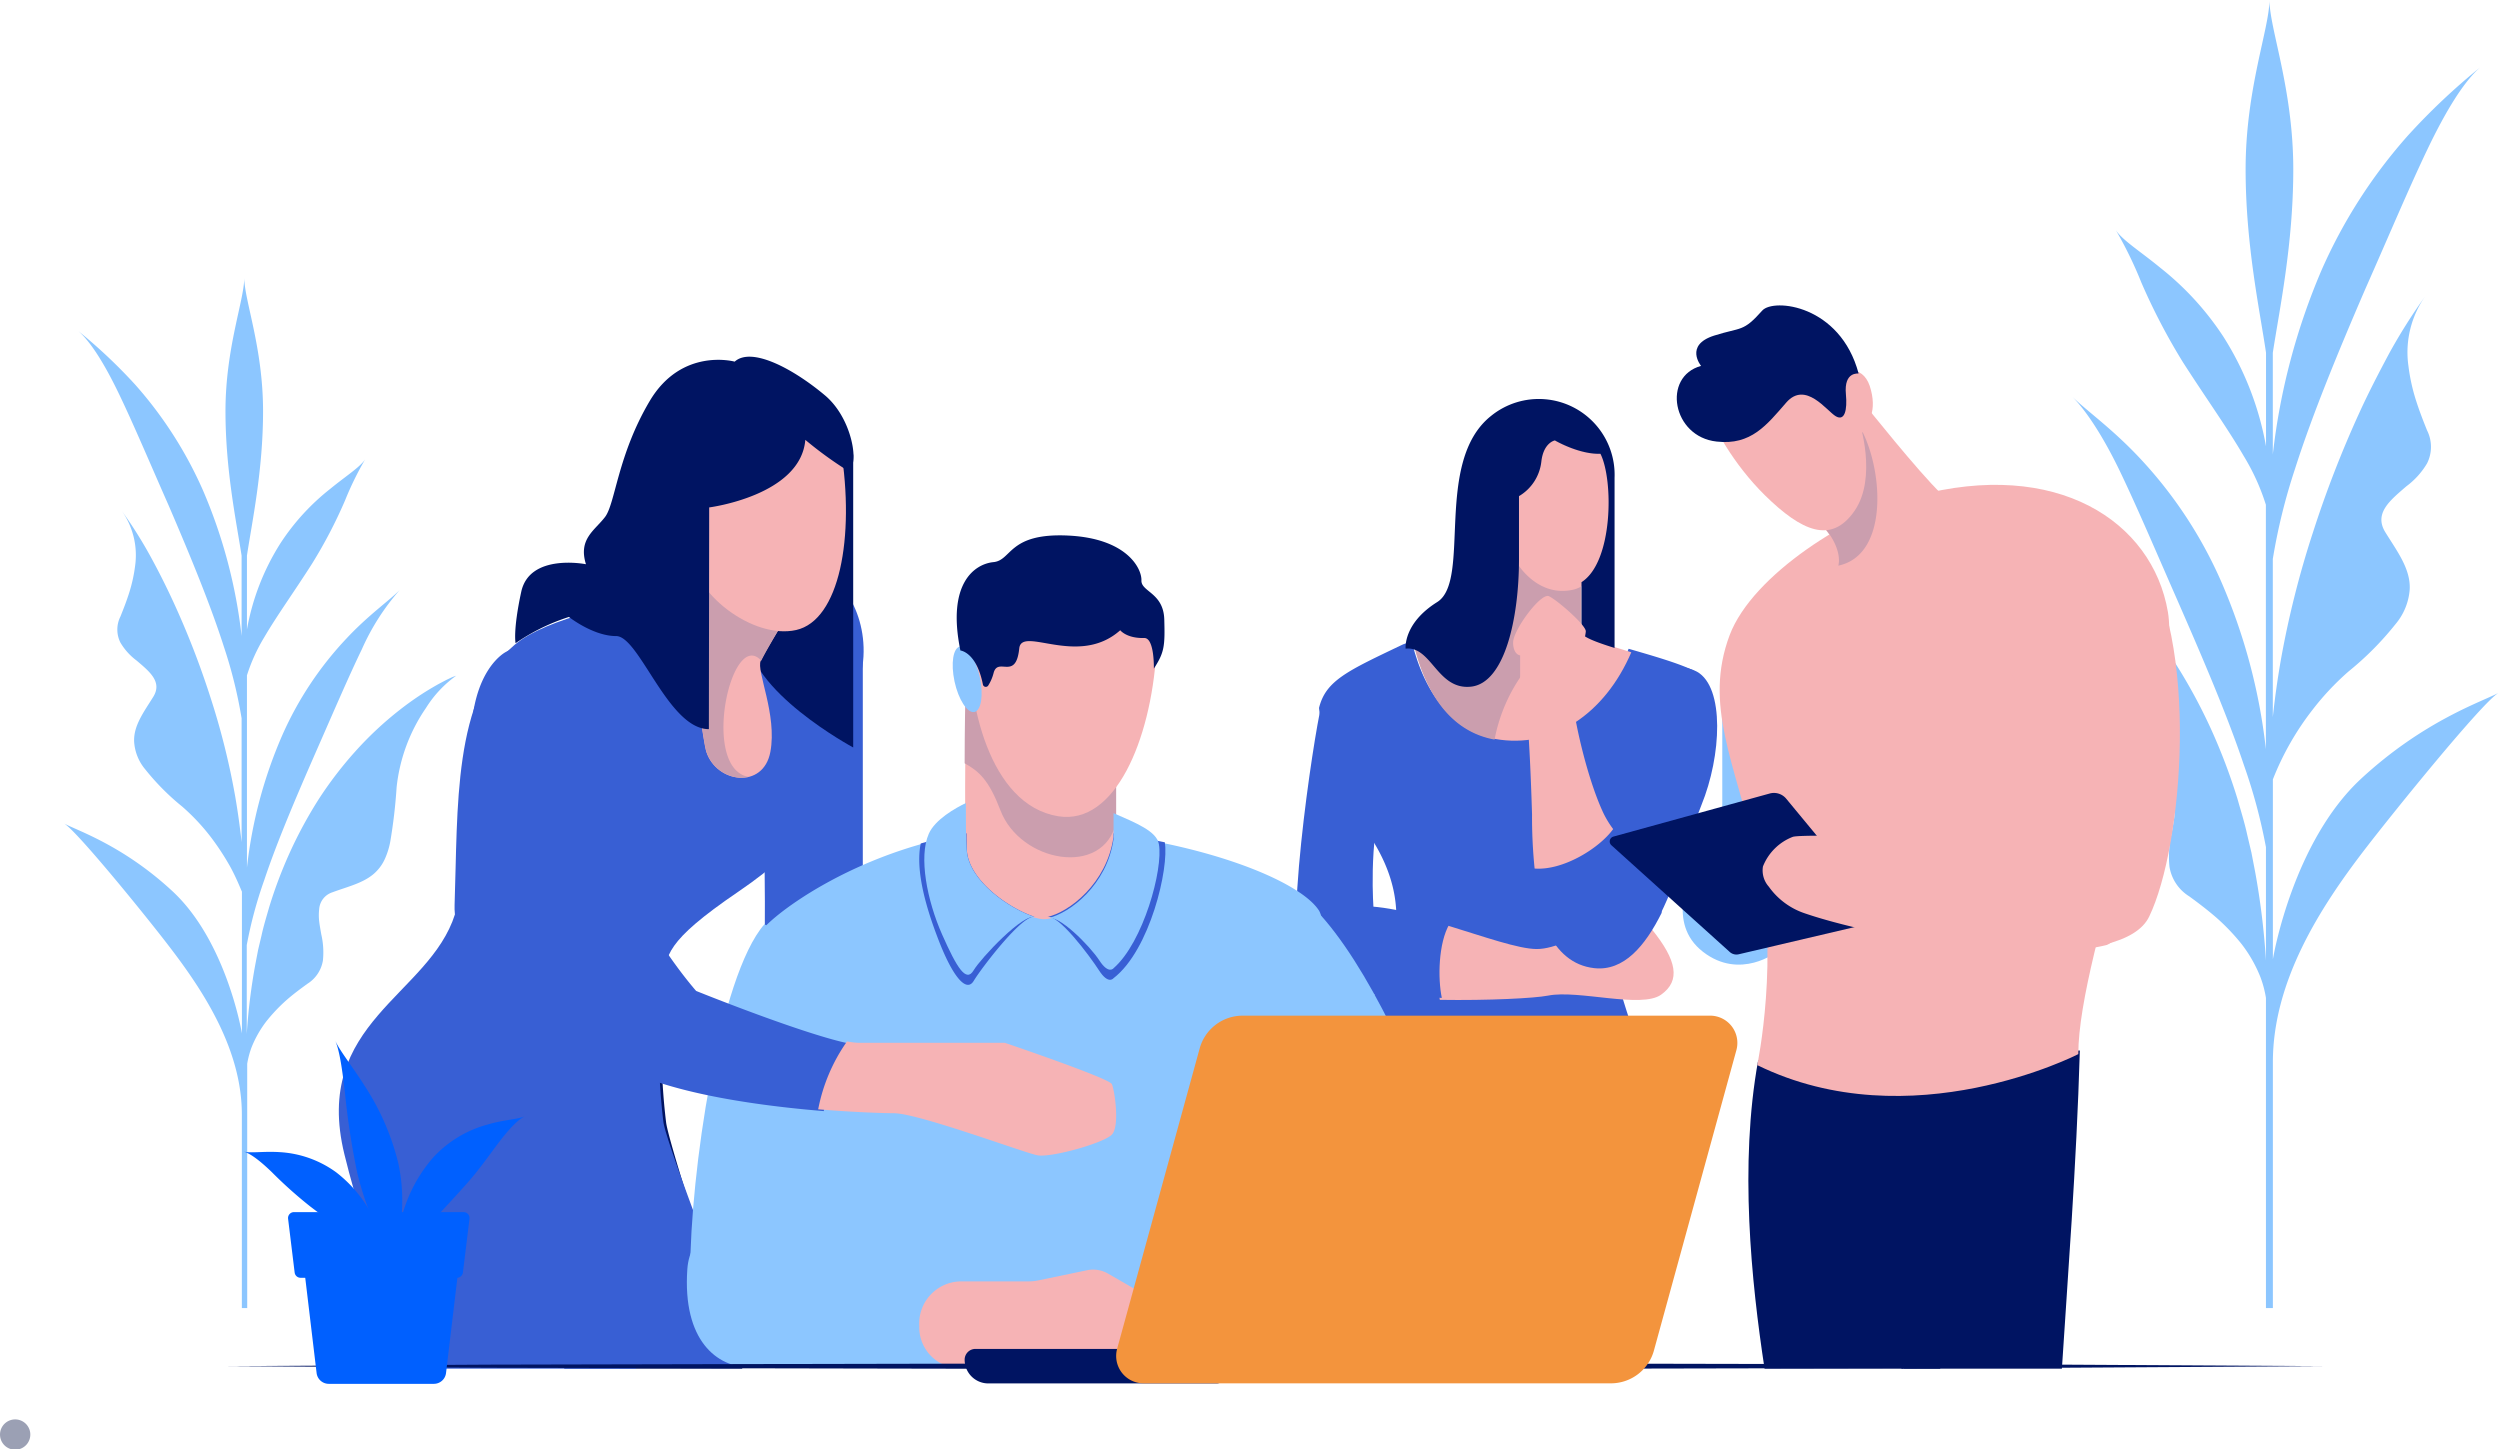 <svg width="495" height="287" xmlns="http://www.w3.org/2000/svg" xmlns:xlink="http://www.w3.org/1999/xlink" xmlns:svgjs="http://svgjs.com/svgjs" viewBox="99 782 495 287"><svg width="99" height="259" xmlns="http://www.w3.org/2000/svg" xmlns:xlink="http://www.w3.org/1999/xlink" xmlns:svgjs="http://svgjs.com/svgjs" viewBox="0.252 0 98.496 259" fill="#8cc6ff" x="495" y="782"><svg xmlns="http://www.w3.org/2000/svg" xmlns:xlink="http://www.w3.org/1999/xlink" width="99" height="259" viewBox="0.352 0.16 98.378 258.688"><path paint-order="stroke fill markers" fill-rule="evenodd" d="M1.043 100.385l.553.251 1.006.49c.666.327 1.256.654 1.872.98 1.257.654 2.338 1.346 3.456 2.05a73.27 73.27 0 0 1 6.372 4.498 86.614 86.614 0 0 1 11.172 10.469 95.14 95.14 0 0 1 9.187 12.027c2.69 4.219 5.084 8.62 7.163 13.17 2.04 4.492 3.79 9.11 5.241 13.825.666 2.363 1.408 4.713 1.923 7.088l.842 3.57.691 3.58a148.72 148.72 0 0 1 2.174 17.72v-22.407a108.433 108.433 0 0 0-4.373-16.275c-3.192-9.563-7.918-20.635-13.158-32.6-4.298-9.79-7.955-18.398-11.31-25.386-3.356-6.987-6.762-12.14-9.514-14.88 2.727 2.715 7.854 6.284 13.384 12.178a86.247 86.247 0 0 1 16.048 24.268 115.044 115.044 0 0 1 8.91 33.316V99.983a43.483 43.483 0 0 0-4.373-9.627c-3.192-5.492-7.54-11.562-12.014-18.537a123.174 123.174 0 0 1-8.257-15.822 78.341 78.341 0 0 0-5.027-10.318c1.37 2.049 4.826 4.172 8.797 7.44A57.35 57.35 0 0 1 44.3 66.779a60.113 60.113 0 0 1 8.408 21.642V69.909c-1.257-8.533-4.034-21.364-4.034-36.27 0-15.935 4.713-27.849 4.713-33.479 0 5.63 4.712 17.594 4.712 33.48 0 14.88-2.74 27.748-4.046 36.282v20.107a129.443 129.443 0 0 1 9.676-36.533 101.713 101.713 0 0 1 17.042-26.53 128.7 128.7 0 0 1 14.264-13.46c-3.205 2.803-6.724 8.509-10.356 16.087-3.631 7.578-7.603 17.029-12.303 27.648-5.643 13.07-10.582 25.135-13.912 35.579a116.466 116.466 0 0 0-4.411 17.87v31.28c.414-3.858.955-7.69 1.62-11.473 1.52-8.45 3.62-16.785 6.285-24.947a215.405 215.405 0 0 1 9.262-23.878c1.772-3.883 3.77-7.729 5.806-11.55 2.19-3.985 4.62-7.833 7.276-11.524a19.24 19.24 0 0 0-3.43 13.925c.277 2.26.76 4.49 1.445 6.66.678 2.15 1.47 4.186 2.237 6.084a7.264 7.264 0 0 1 0 6.535 15.382 15.382 0 0 1-4.085 4.524c-3.154 2.74-6.497 5.316-4.16 9.099 2.338 3.782 5.028 7.276 4.814 11.31a11.989 11.989 0 0 1-2.79 6.837 60.057 60.057 0 0 1-9.275 9.35 52.92 52.92 0 0 0-7.176 7.641 55.304 55.304 0 0 0-7.741 13.535l-.076.189v35.578c.126-.792 4.047-23.224 17.38-35.641 12.568-11.65 24.218-15.37 27.285-17.067-3.092 1.71-20.724 23.489-26.492 30.992-8.885 11.574-18.173 26.064-18.173 42.1v48.599h-1.37v-61.342a21.263 21.263 0 0 0-1.093-4.11 26.915 26.915 0 0 0-3.682-6.484 41.474 41.474 0 0 0-5.027-5.278c-1.81-1.571-3.645-2.954-5.367-4.21a8.457 8.457 0 0 1-3.908-5.857 20.107 20.107 0 0 1 .415-6.548c.188-1.106.402-2.211.54-3.292a14.35 14.35 0 0 0 0-3.029 4.788 4.788 0 0 0-3.293-4.235c-4.285-1.609-8.709-2.514-11.46-5.693a10.427 10.427 0 0 1-1.823-2.89 19.67 19.67 0 0 1-1.257-4.11c-.724-4.513-1.22-9.06-1.483-13.624a43.23 43.23 0 0 0-7.365-19.931c-3.443-5.09-7-7.893-7.54-8.119l.691.29z"/></svg></svg><svg width="79" height="204" xmlns="http://www.w3.org/2000/svg" xmlns:xlink="http://www.w3.org/1999/xlink" xmlns:svgjs="http://svgjs.com/svgjs" viewBox="0.668 0 77.663 204" fill="#8cc6ff" x="111" y="837"><svg xmlns="http://www.w3.org/2000/svg" xmlns:xlink="http://www.w3.org/1999/xlink" width="79" height="204" viewBox="0.933 0.532 77.403 203.316"><path paint-order="stroke fill markers" fill-rule="evenodd" d="M77.632 79.305l-.44.2-.792.378-1.458.766a62.521 62.521 0 0 0-2.727 1.609 60.402 60.402 0 0 0-5.027 3.544 68.232 68.232 0 0 0-8.797 8.231 75.856 75.856 0 0 0-7.226 9.451 85.935 85.935 0 0 0-5.618 10.356 89.232 89.232 0 0 0-4.122 10.896c-.528 1.86-1.106 3.707-1.508 5.58l-.666 2.802-.54 2.815A116.037 116.037 0 0 0 37 149.758v-17.545a84.428 84.428 0 0 1 3.444-12.793c2.513-7.54 6.208-16.2 10.33-25.613 3.38-7.69 6.284-14.465 8.935-19.957a45.78 45.78 0 0 1 7.478-11.7c-2.136 2.15-6.17 4.926-10.519 9.576a67.575 67.575 0 0 0-12.63 19.015 90.165 90.165 0 0 0-7 26.19v-37.94a34.513 34.513 0 0 1 3.43-7.541c2.514-4.298 5.97-9.074 9.451-14.553a94.511 94.511 0 0 0 6.485-12.442 61.76 61.76 0 0 1 3.972-8.106c-1.081 1.609-3.77 3.268-6.912 5.844a44.762 44.762 0 0 0-9.816 10.733 47.14 47.14 0 0 0-6.61 17.016V55.35c1.018-6.698 3.18-16.815 3.18-28.503 0-12.567-3.708-21.892-3.708-26.316 0 4.424-3.708 13.824-3.708 26.316 0 11.688 2.15 21.805 3.18 28.516V71.21a101.282 101.282 0 0 0-7.616-28.716A79.846 79.846 0 0 0 14.983 21.62a103.128 103.128 0 0 0-11.21-10.57c2.513 2.2 5.278 6.687 8.13 12.644 2.854 5.957 5.983 13.384 9.678 21.754 4.424 10.28 8.32 19.781 10.934 27.975a91.406 91.406 0 0 1 3.468 14.038v24.456a144.7 144.7 0 0 0-1.257-9.01 144.713 144.713 0 0 0-4.9-19.606 166.386 166.386 0 0 0-7.277-18.738 145.7 145.7 0 0 0-4.562-9.074 87.391 87.391 0 0 0-5.718-9.06 15.156 15.156 0 0 1 2.701 10.945 29.737 29.737 0 0 1-1.143 5.228c-.528 1.697-1.156 3.293-1.76 4.789a5.732 5.732 0 0 0 0 5.127 12.036 12.036 0 0 0 3.205 3.557c2.513 2.149 5.115 4.185 3.28 7.15-1.835 2.967-3.958 5.731-3.77 8.936a9.387 9.387 0 0 0 2.187 5.379 47.51 47.51 0 0 0 7.289 7.34 41.256 41.256 0 0 1 5.642 6.006 50.475 50.475 0 0 1 3.921 6.008c.993 1.847 1.672 3.48 2.162 4.637l.063.138v27.975c-.1-.628-3.192-18.26-13.66-28.013-9.854-9.161-19.04-12.077-21.453-13.421 2.438 1.344 16.337 18.461 20.824 24.355 6.987 9.099 14.276 20.485 14.276 33.09v38.193h1.056v-48.209c.18-1.102.466-2.183.855-3.23a21.62 21.62 0 0 1 2.89-5.102 33.27 33.27 0 0 1 3.908-4.147c1.42-1.257 2.866-2.313 4.223-3.306a6.698 6.698 0 0 0 3.066-4.6 15.672 15.672 0 0 0-.326-5.152c-.151-.867-.314-1.747-.415-2.589a10.742 10.742 0 0 1 0-2.375 3.77 3.77 0 0 1 2.59-3.33c3.367-1.257 6.848-1.96 9.01-4.474a8.277 8.277 0 0 0 1.433-2.275 14.89 14.89 0 0 0 .992-3.23 104.327 104.327 0 0 0 1.257-10.745 33.933 33.933 0 0 1 5.794-15.66 22.406 22.406 0 0 1 5.97-6.37l-.704.25z"/></svg></svg><svg width="76" height="144" xmlns="http://www.w3.org/2000/svg" xmlns:xlink="http://www.w3.org/1999/xlink" xmlns:svgjs="http://svgjs.com/svgjs" viewBox="0.246 0 75.507 144" fill="#385fd4" x="359" y="909"><svg xmlns="http://www.w3.org/2000/svg" xmlns:xlink="http://www.w3.org/1999/xlink" width="76" height="144" viewBox="0.945 0.807 74.794 142.64"><path paint-order="stroke fill markers" fill-rule="evenodd" d="M67.407 115.736c-2.06 8.71-5.09 18.487-8.231 27.711H6.996a253.2 253.2 0 0 1-3.456-12.19c-6.41-24.971.339-46.5 6.409-56.34 6.07-9.84 11.31-21.364 2.036-35.691C2.71 24.899 1.855 13.852 1.855 13.852 3.2 8.448 7.424 6.601 18.37 1.372l1.672-.565c2.324 9.426 7.213 16.916 15.885 18.437 11.31 1.998 21.503-4.902 26.655-16.992 5.027 1.458 10.52 3.03 13.158 4.512 0 0-13.824 30.024-16.463 47.002-2.639 16.979 14.44 35.353 8.131 61.97z"/></svg></svg><svg width="43" height="39" xmlns="http://www.w3.org/2000/svg" xmlns:xlink="http://www.w3.org/1999/xlink" xmlns:svgjs="http://svgjs.com/svgjs" viewBox="0 0.339 43 38.323" fill="#f6b3b5" x="379" y="890"><svg xmlns="http://www.w3.org/2000/svg" xmlns:xlink="http://www.w3.org/1999/xlink" width="43" height="39" viewBox="0.041 0.642 42.579 37.947"><path paint-order="stroke fill markers" fill-rule="evenodd" d="M15.926 38.244C7.254 36.723 2.366 29.233.04 19.807c3.632-1.257 12.165-4.16 14.54-5.341C17.622 12.946 16.768.642 16.768.642l16.074 4.562v11.951c0 1.131 4.587 2.514 9.777 4.097-5.19 12.09-15.395 19.002-26.693 16.992z"/></svg></svg><svg width="33" height="39" xmlns="http://www.w3.org/2000/svg" xmlns:xlink="http://www.w3.org/1999/xlink" xmlns:svgjs="http://svgjs.com/svgjs" viewBox="0 0.563 33 37.873" fill="#cb9eae" x="379" y="890"><svg xmlns="http://www.w3.org/2000/svg" xmlns:xlink="http://www.w3.org/1999/xlink" width="33" height="39" viewBox="0.078 0.83 32.763 37.602"><path paint-order="stroke fill markers" fill-rule="evenodd" d="M16.768.83l16.074 4.575v10.154a32.675 32.675 0 0 0-16.954 22.873C7.267 36.862 2.391 29.396.078 20.008c3.632-1.256 12.166-4.16 14.54-5.34C17.623 13.146 16.769.83 16.769.83z"/></svg></svg><svg width="48" height="16" xmlns="http://www.w3.org/2000/svg" xmlns:xlink="http://www.w3.org/1999/xlink" xmlns:svgjs="http://svgjs.com/svgjs" viewBox="0.623 0 46.753 16" fill="#f6b3b5" x="383" y="964"><svg xmlns="http://www.w3.org/2000/svg" xmlns:xlink="http://www.w3.org/1999/xlink" width="48" height="16" viewBox="0.924 0.078 46.196 15.809"><path paint-order="stroke fill markers" fill-rule="evenodd" d="M2.89 1.317c7.15 2.187 13.9 4.6 17.469 4.6 7.088 0 17.594-9.953 22.495-3.87 4.902 6.082 5.68 10.053 1.81 12.806-3.87 2.752-16.2-1.006-22.106.175-2.64.516-11.625.98-21.176.83C.578 12.063.69 5.125 2.89 1.318z"/></svg></svg><svg width="19" height="56" xmlns="http://www.w3.org/2000/svg" xmlns:xlink="http://www.w3.org/1999/xlink" xmlns:svgjs="http://svgjs.com/svgjs" viewBox="0.582 0 17.836 56" fill="#385fd4" x="355" y="920"><svg xmlns="http://www.w3.org/2000/svg" xmlns:xlink="http://www.w3.org/1999/xlink" width="19" height="56" viewBox="0.719 0.967 17.368 54.53"><path paint-order="stroke fill markers" fill-rule="evenodd" d="M5.579 2.852C7.238-3.796 20.924 8.42 17.556 19.554c-2.89 9.539-1.848 22.37-1.848 22.37L2.312 55.497c-4.537-5.58 1.922-47.253 3.267-52.645z"/></svg></svg><svg width="30" height="19" xmlns="http://www.w3.org/2000/svg" xmlns:xlink="http://www.w3.org/1999/xlink" xmlns:svgjs="http://svgjs.com/svgjs" viewBox="0 0.419 30 18.163" fill="#385fd4" x="356" y="961"><svg xmlns="http://www.w3.org/2000/svg" xmlns:xlink="http://www.w3.org/1999/xlink" width="30" height="19" viewBox="0.097 0.821 29.793 18.037"><path paint-order="stroke fill markers" fill-rule="evenodd" d="M10.247.987c5.19-.754 12.567 1.181 19.643 3.33-2.2 3.77-2.312 10.746-1.508 14.54-11.839-.175-24.544-1.256-27.07-4.372 0 .012-6.07-11.299 8.935-13.498z"/></svg></svg><svg width="19" height="30" xmlns="http://www.w3.org/2000/svg" xmlns:xlink="http://www.w3.org/1999/xlink" xmlns:svgjs="http://svgjs.com/svgjs" viewBox="0.295 0 18.409 30" fill="#f6b3b5" x="399" y="869"><svg xmlns="http://www.w3.org/2000/svg" xmlns:xlink="http://www.w3.org/1999/xlink" width="19" height="30" viewBox="0.563 0.604 17.571 28.634"><path paint-order="stroke fill markers" fill-rule="evenodd" d="M16.511 3.218c2.815 5.467 2.514 24.08-5.316 25.801C4.36 30.514.563 23.854.563 23.854V11.513a9.01 9.01 0 0 0 4.374-6.737C5.35 1.006 7.588.604 7.588.604s4.7 2.765 8.923 2.614z"/></svg></svg><svg width="25" height="49" xmlns="http://www.w3.org/2000/svg" xmlns:xlink="http://www.w3.org/1999/xlink" xmlns:svgjs="http://svgjs.com/svgjs" viewBox="0 0.058 25 48.884" fill="#385fd4" x="414" y="914"><svg xmlns="http://www.w3.org/2000/svg" xmlns:xlink="http://www.w3.org/1999/xlink" width="25" height="49" viewBox="0.154 0.847 24.507 47.92"><path paint-order="stroke fill markers" fill-rule="evenodd" d="M13.664 48.766c3.531-7.1 5.869-16.06 7.943-21.113 3.896-9.551 4.536-22.848-.868-25.889-9.953-5.09-14.163 12.43-14.842 17.519-.678 5.09-2.023 16.979-5.743 21.239l13.51 8.244z"/></svg></svg><svg width="42" height="57" xmlns="http://www.w3.org/2000/svg" xmlns:xlink="http://www.w3.org/1999/xlink" xmlns:svgjs="http://svgjs.com/svgjs" viewBox="0.305 0 41.39 57" fill="#001462" x="377" y="861"><svg xmlns="http://www.w3.org/2000/svg" xmlns:xlink="http://www.w3.org/1999/xlink" width="42" height="57" viewBox="0.358 0.477 40.929 56.364"><path paint-order="stroke fill markers" fill-rule="evenodd" d="M6.552 40.236c6.749-4.223-.766-27.472 10.544-36.445a14.842 14.842 0 0 1 24.18 12.09v33.34c-3.695-1.155-6.472-2.21-6.472-3.09v-9.79c6.208-3.947 6.284-20.02 3.707-25.135-4.222.15-8.923-2.615-8.923-2.615s-2.237.403-2.651 4.173a9.011 9.011 0 0 1-4.374 6.736v12.341c0 11.587-2.79 24.255-9.4 24.96-6.61.703-7.73-8.006-12.794-7.44 0 .012-.553-4.915 6.183-9.125z"/></svg></svg><svg width="26" height="29" xmlns="http://www.w3.org/2000/svg" xmlns:xlink="http://www.w3.org/1999/xlink" xmlns:svgjs="http://svgjs.com/svgjs" viewBox="0 0.248 26 28.505" fill="#385fd4" x="402" y="945"><svg xmlns="http://www.w3.org/2000/svg" xmlns:xlink="http://www.w3.org/1999/xlink" width="26" height="29" viewBox="0.68 0.951 24.984 27.391"><path paint-order="stroke fill markers" fill-rule="evenodd" d="M16.012.951c3.682 5.027 9.463 9.438 9.652 16.828-3.13 6.284-7.201 11.147-12.831 10.506C4.538 27.355 1.66 17.59.68 8.655 6.222 9.132 13.285 4.684 16.012.95z"/></svg></svg><svg width="21" height="54" xmlns="http://www.w3.org/2000/svg" xmlns:xlink="http://www.w3.org/1999/xlink" xmlns:svgjs="http://svgjs.com/svgjs" viewBox="0.595 0 19.809 54" fill="#f6b3b5" x="398" y="900"><svg xmlns="http://www.w3.org/2000/svg" xmlns:xlink="http://www.w3.org/1999/xlink" width="21" height="54" viewBox="0.495 0.446 19.53 53.238"><path paint-order="stroke fill markers" fill-rule="evenodd" d="M7.483.495c1.583.716 7.2 5.617 7.2 6.836 0 1.22-2.513 10.431-2.513 13.234 0 2.802 2.577 15.08 5.945 22.257a18.853 18.853 0 0 0 1.91 3.13c-2.727 3.77-9.79 8.13-15.333 7.703a99.833 99.833 0 0 1-.502-10.557s-.566-20.447-1.483-21.905c-.918-1.458-.842-3.519-.842-5.379v-3.77s-1.257-.088-1.37-2.3v-.2C.482 7.117 5.899-.223 7.483.493z"/></svg></svg><svg width="20" height="61" xmlns="http://www.w3.org/2000/svg" xmlns:xlink="http://www.w3.org/1999/xlink" xmlns:svgjs="http://svgjs.com/svgjs" viewBox="0.164 0 19.672 61" fill="#385fd4" x="250" y="909"><svg xmlns="http://www.w3.org/2000/svg" xmlns:xlink="http://www.w3.org/1999/xlink" width="20" height="61" viewBox="0.375 0.543 19.329 59.938"><path paint-order="stroke fill markers" fill-rule="evenodd" d="M19.704.543v59.67s-19.92.604-19.316 0c.603-.603 0-27.736 0-27.736L19.704.543z"/></svg></svg><svg width="45" height="82" xmlns="http://www.w3.org/2000/svg" xmlns:xlink="http://www.w3.org/1999/xlink" xmlns:svgjs="http://svgjs.com/svgjs" viewBox="0.021 0 44.958 82" fill="#001462" x="201" y="971"><svg xmlns="http://www.w3.org/2000/svg" xmlns:xlink="http://www.w3.org/1999/xlink" width="45" height="82" viewBox="0.086 0.727 44.036 80.318"><path paint-order="stroke fill markers" fill-rule="evenodd" d="M29.343 4.585a118.486 118.486 0 0 0 0 28.704c.616 4.813 14.78 47.756 14.78 47.756H9.6L.086 35.514 12.653.727l16.69 3.858z"/></svg></svg><svg width="47" height="82" xmlns="http://www.w3.org/2000/svg" xmlns:xlink="http://www.w3.org/1999/xlink" xmlns:svgjs="http://svgjs.com/svgjs" viewBox="0 0.541 47 80.917" fill="#385fd4" x="201" y="971"><svg xmlns="http://www.w3.org/2000/svg" xmlns:xlink="http://www.w3.org/1999/xlink" width="47" height="82" viewBox="0.073 0.765 46.864 80.683"><path paint-order="stroke fill markers" fill-rule="evenodd" d="M29.343 4.585a118.486 118.486 0 0 0 0 28.704c.616 4.813 17.594 48.158 17.594 48.158H9.587L.073 35.551 12.641.765l16.702 3.82z"/></svg></svg><svg width="59" height="90" xmlns="http://www.w3.org/2000/svg" xmlns:xlink="http://www.w3.org/1999/xlink" xmlns:svgjs="http://svgjs.com/svgjs" viewBox="0.087 0 58.827 90" fill="#385fd4" x="166" y="963"><svg xmlns="http://www.w3.org/2000/svg" xmlns:xlink="http://www.w3.org/1999/xlink" width="59" height="90" viewBox="0.986 0.747 57.977 88.701"><path paint-order="stroke fill markers" fill-rule="evenodd" d="M23.662.747c-5.027 15.935-27.875 21.1-21.59 46.851 4.536 18.587 13.824 41.85 13.824 41.85h43.068S45.441 48.917 45.441 43.55c0-5.366 8.483-32.952 8.483-32.952L23.662.747z"/></svg></svg><svg width="81" height="83" xmlns="http://www.w3.org/2000/svg" xmlns:xlink="http://www.w3.org/1999/xlink" xmlns:svgjs="http://svgjs.com/svgjs" viewBox="0 0.129 81 82.743" fill="#385fd4" x="189" y="896"><svg xmlns="http://www.w3.org/2000/svg" xmlns:xlink="http://www.w3.org/1999/xlink" width="81" height="83" viewBox="0.302 0.046 80.405 82.135"><path paint-order="stroke fill markers" fill-rule="evenodd" d="M73.742.046c5.027 2.425 9.727 13.22 5.027 23.35s-5.304 8.332-7.063 16.338c-1.76 8.005-1.068 12.366-15.634 22.282S41.959 74.583 41.292 79.61C40.627 84.637-.356 83.582.31 64.63c.666-18.952-.39-40.832 11.814-51.15C24.327 3.163 73.742.046 73.742.046z"/></svg></svg><svg width="21" height="58" xmlns="http://www.w3.org/2000/svg" xmlns:xlink="http://www.w3.org/1999/xlink" xmlns:svgjs="http://svgjs.com/svgjs" viewBox="0.068 0 20.864 58" fill="#001462" x="247" y="872"><svg xmlns="http://www.w3.org/2000/svg" xmlns:xlink="http://www.w3.org/1999/xlink" width="21" height="58" viewBox="0.358 0.583 20.461 56.88"><path paint-order="stroke fill markers" fill-rule="evenodd" d="M20.819.583v56.88S.17 46.378.359 35.533C.548 24.686 9.697.582 9.697.582h11.122z"/></svg></svg><svg width="18" height="42" xmlns="http://www.w3.org/2000/svg" xmlns:xlink="http://www.w3.org/1999/xlink" xmlns:svgjs="http://svgjs.com/svgjs" viewBox="0.585 0 16.831 42" fill="#f6b3b5" x="236" y="894"><svg xmlns="http://www.w3.org/2000/svg" xmlns:xlink="http://www.w3.org/1999/xlink" width="18" height="42" viewBox="0.928 0.751 16.388 40.895"><path paint-order="stroke fill markers" fill-rule="evenodd" d="M17.316 12.716s-2.752 4.449-3.682 6.359c-.93 1.91 3.205 10.368 1.847 17.594-1.357 7.226-10.343 6.02-12.341 0C2.537 34.86.928 21.99.928 21.99V.751l16.388 11.965z"/></svg></svg><svg width="18" height="42" xmlns="http://www.w3.org/2000/svg" xmlns:xlink="http://www.w3.org/1999/xlink" xmlns:svgjs="http://svgjs.com/svgjs" viewBox="0.61 0 16.779 42" fill="#cb9eae" x="236" y="894"><svg xmlns="http://www.w3.org/2000/svg" xmlns:xlink="http://www.w3.org/1999/xlink" width="18" height="42" viewBox="0.865 0.751 16.338 40.894"><path paint-order="stroke fill markers" fill-rule="evenodd" d="M13.634 19.075c-5.806-6.498-11.813 21.025-2.3 22.42h-.126l-1.357.15a7.264 7.264 0 0 1-6.774-5.026C2.474 34.809.865 21.94.865 21.94V.751l16.338 11.965s-2.64 4.449-3.57 6.359z"/></svg></svg><svg width="35" height="52" xmlns="http://www.w3.org/2000/svg" xmlns:xlink="http://www.w3.org/1999/xlink" xmlns:svgjs="http://svgjs.com/svgjs" viewBox="0.502 0 33.995 52" fill="#f6b3b5" x="232" y="855"><svg xmlns="http://www.w3.org/2000/svg" xmlns:xlink="http://www.w3.org/1999/xlink" width="35" height="52" viewBox="0.847 0.385 33.584 51.371"><path paint-order="stroke fill markers" fill-rule="evenodd" d="M33.419 15.961c2.815 17.494-.29 33.63-8.722 35.54-8.433 1.911-20.535-7.313-20.535-15.457 0-8.144-8.157-29.357 1.118-34.196C14.555-2.99 31.546 4.801 33.42 15.961z"/></svg></svg><svg width="67" height="75" xmlns="http://www.w3.org/2000/svg" xmlns:xlink="http://www.w3.org/1999/xlink" xmlns:svgjs="http://svgjs.com/svgjs" viewBox="0 0.627 67 73.746" fill="#001462" x="201" y="852"><svg xmlns="http://www.w3.org/2000/svg" xmlns:xlink="http://www.w3.org/1999/xlink" width="67" height="75" viewBox="0.115 0.972 66.708 73.425"><path paint-order="stroke fill markers" fill-rule="evenodd" d="M57.318 17.365a75.237 75.237 0 0 0 7.641 5.618c3.23 1.923 2.438-9.174-3.77-14.39-6.209-5.215-14.466-9.651-17.796-6.648 0 0-10.43-2.89-16.752 7.767-6.321 10.657-6.774 20.183-8.797 22.847-2.024 2.665-5.329 4.336-3.77 9.325 0 0-11.098-2.224-12.756 5.43C-.342 54.966.199 57.454.199 57.454a39.76 39.76 0 0 1 10.519-5.177s4.763 3.77 9.312 3.77c4.55 0 10.28 18.348 18.274 18.348l.062-43.71s18.022-2.312 18.952-13.32z"/></svg></svg><svg width="50" height="89" xmlns="http://www.w3.org/2000/svg" xmlns:xlink="http://www.w3.org/1999/xlink" xmlns:svgjs="http://svgjs.com/svgjs" viewBox="0.334 0 49.332 89" fill="#8cc6ff" x="349" y="962"><svg xmlns="http://www.w3.org/2000/svg" xmlns:xlink="http://www.w3.org/1999/xlink" width="50" height="89" viewBox="0.583 0.339 49.013 88.424"><path paint-order="stroke fill markers" fill-rule="evenodd" d="M10.574.339c20.962 21.83 39.022 88.424 39.022 88.424H19.434L.583 44.551 10.573.34z"/></svg></svg><svg width="111" height="102" xmlns="http://www.w3.org/2000/svg" xmlns:xlink="http://www.w3.org/1999/xlink" xmlns:svgjs="http://svgjs.com/svgjs" viewBox="0.1 0 110.8 102" fill="#8cc6ff" x="250" y="946"><svg xmlns="http://www.w3.org/2000/svg" xmlns:xlink="http://www.w3.org/1999/xlink" width="111" height="102" viewBox="0.388 0.219 109.951 101.218"><path paint-order="stroke fill markers" fill-rule="evenodd" d="M.388 19.946C4.774 14.919 28.137-1.419 57.922.353c26.265 1.571 47.517 9.677 51.652 15.986 3.028 4.625-3.607 35.767-8.22 48.17a108.872 108.872 0 0 0-6.635 36.924s-74.273-.427-74.713 0c-.44.427-9.225-27.397-10.381-41.246-1.156-13.85 1.408-29.132-9.237-40.241z"/></svg></svg><svg width="30" height="44" xmlns="http://www.w3.org/2000/svg" xmlns:xlink="http://www.w3.org/1999/xlink" xmlns:svgjs="http://svgjs.com/svgjs" viewBox="0.096 0 29.808 44" fill="#f6b3b5" x="290" y="920"><svg xmlns="http://www.w3.org/2000/svg" xmlns:xlink="http://www.w3.org/1999/xlink" width="30" height="44" viewBox="0.423 0.502 29.299 43.248"><path paint-order="stroke fill markers" fill-rule="evenodd" d="M.591.502s-.377 23.086 0 29.973c.377 6.887 11.047 13.096 15.005 13.272 3.96.175 12.757-5.693 14.126-15.509V7.39L.591.502z"/></svg></svg><svg width="30" height="32" xmlns="http://www.w3.org/2000/svg" xmlns:xlink="http://www.w3.org/1999/xlink" xmlns:svgjs="http://svgjs.com/svgjs" viewBox="0 0.251 30 31.498" fill="#cb9eae" x="290" y="920"><svg xmlns="http://www.w3.org/2000/svg" xmlns:xlink="http://www.w3.org/1999/xlink" width="30" height="32" viewBox="0.453 0.477 29.27 30.731"><path paint-order="stroke fill markers" fill-rule="evenodd" d="M.453 13.044C.453 6.358.59.477.59.477l29.131 6.887v17.092c-2.425 10.694-18.537 7.766-22.37-2.363-2.199-5.769-4.084-7.49-6.9-9.049z"/></svg></svg><svg width="37" height="54" xmlns="http://www.w3.org/2000/svg" xmlns:xlink="http://www.w3.org/1999/xlink" xmlns:svgjs="http://svgjs.com/svgjs" viewBox="0 0.245 37 53.51" fill="#f6b3b5" x="291" y="890"><svg xmlns="http://www.w3.org/2000/svg" xmlns:xlink="http://www.w3.org/1999/xlink" width="37" height="54" viewBox="0.374 0.969 36.132 52.254"><path paint-order="stroke fill markers" fill-rule="evenodd" d="M36.451 21.529c-1.093 16.916-7.992 33.291-18.914 31.57C3.99 50.948-.12 30.4.421 19.165.96 7.931 7.333.97 17.047.97c9.237.025 20.334 6.246 19.404 20.56z"/></svg></svg><svg width="7" height="13" xmlns="http://www.w3.org/2000/svg" xmlns:xlink="http://www.w3.org/1999/xlink" xmlns:svgjs="http://svgjs.com/svgjs" viewBox="0.634 0 5.733 13" fill="#8cc6ff" x="287" y="910"><svg xmlns="http://www.w3.org/2000/svg" xmlns:xlink="http://www.w3.org/1999/xlink" width="7" height="13" viewBox="0.889 0.66 5.394 12.231"><path paint-order="stroke fill markers" fill-rule="evenodd" d="M1.228 7.172c.73 3.368 2.376 5.931 3.67 5.705 1.295-.226 1.772-3.116 1.043-6.497C5.212 3 3.578.448 2.271.674.965.901.513 3.791 1.229 7.172z"/></svg></svg><svg width="42" height="30" xmlns="http://www.w3.org/2000/svg" xmlns:xlink="http://www.w3.org/1999/xlink" xmlns:svgjs="http://svgjs.com/svgjs" viewBox="0.428 0 41.144 30" fill="#001462" x="288" y="888"><svg xmlns="http://www.w3.org/2000/svg" xmlns:xlink="http://www.w3.org/1999/xlink" width="42" height="30" viewBox="0.548 0.028 40.782 29.736"><path paint-order="stroke fill markers" fill-rule="evenodd" d="M39.238 26.18c2.06-3.154 2.199-4.398 2.048-9.651-.15-5.253-4.574-5.417-4.486-7.666.088-2.25-2.765-8.257-14.44-8.797C10.685-.474 11.388 4.929 7.769 5.28c-3.62.352-9.225 4.06-6.497 17.343 0 0 3.18.302 4.423 6.711a.578.578 0 0 0 1.018.201 8.545 8.545 0 0 0 1.08-2.513c.868-3.205 4.362 1.608 5.028-4.789.452-4.549 11.574 3.77 19.819-3.581 0 0 1.257 1.633 4.75 1.52 1.999.05 1.848 6.008 1.848 6.008z"/></svg></svg><svg width="24" height="29" xmlns="http://www.w3.org/2000/svg" xmlns:xlink="http://www.w3.org/1999/xlink" xmlns:svgjs="http://svgjs.com/svgjs" viewBox="0.247 0 23.505 29" fill="#385fd4" x="306" y="947"><svg xmlns="http://www.w3.org/2000/svg" xmlns:xlink="http://www.w3.org/1999/xlink" width="24" height="29" viewBox="0.929 0.535 22.794 28.122"><path paint-order="stroke fill markers" fill-rule="evenodd" d="M13.735 28.371s-.968 1.257-2.752-1.508C9.198 24.098 3.04 15.791.929 16.621c4.323-.905 11.574-6.523 12.818-15.37V.535c3.431.477 6.724 1.055 9.853 1.721.855 4.876-2.815 20.711-9.865 26.115z"/></svg></svg><svg width="23" height="30" xmlns="http://www.w3.org/2000/svg" xmlns:xlink="http://www.w3.org/1999/xlink" xmlns:svgjs="http://svgjs.com/svgjs" viewBox="0.009 0 22.981 30" fill="#385fd4" x="281" y="947"><svg xmlns="http://www.w3.org/2000/svg" xmlns:xlink="http://www.w3.org/1999/xlink" width="23" height="30" viewBox="0.442 0.308 22.307 29.12"><path paint-order="stroke fill markers" fill-rule="evenodd" d="M9.591 3.475c.327 5.995 8.445 11.462 13.158 12.907-2.224-.867-10.406 9.89-11.826 12.266-1.42 2.375-4.021-.83-6.623-7.452C2.428 16.382-.488 8.1.731 2.256A82.805 82.805 0 0 1 9.528.308a56.751 56.751 0 0 0 .063 3.167z"/></svg></svg><svg width="23" height="31" xmlns="http://www.w3.org/2000/svg" xmlns:xlink="http://www.w3.org/1999/xlink" xmlns:svgjs="http://svgjs.com/svgjs" viewBox="0.418 0 22.164 31" fill="#8cc6ff" x="306" y="943"><svg xmlns="http://www.w3.org/2000/svg" xmlns:xlink="http://www.w3.org/1999/xlink" width="23" height="31" viewBox="0.916 0.211 21.724 30.384"><path paint-order="stroke fill markers" fill-rule="evenodd" d="M13.722 5.238V.211c4.361 1.91 8.395 3.52 8.798 6.02.867 4.876-3.042 19.078-8.798 24.08 0 0-.955 1.256-2.752-1.509C9.173 26.037 3.027 19.78.916 20.608c4.31-.905 11.575-6.522 12.806-15.37z"/></svg></svg><svg width="22" height="34" xmlns="http://www.w3.org/2000/svg" xmlns:xlink="http://www.w3.org/1999/xlink" xmlns:svgjs="http://svgjs.com/svgjs" viewBox="0.012 0 21.976 34" fill="#8cc6ff" x="282" y="941"><svg xmlns="http://www.w3.org/2000/svg" xmlns:xlink="http://www.w3.org/1999/xlink" width="22" height="34" viewBox="0.451 0.49 21.298 32.951"><path paint-order="stroke fill markers" fill-rule="evenodd" d="M1.314 6.384C2.51 3.657 6.43 1.444 8.428.49c0 3.707 0 7.012.163 8.985.314 5.995 8.433 11.462 13.158 12.907-2.237-.867-10.418 7.842-11.838 10.217-1.42 2.376-3.167-.39-6.045-6.886C.988 19.215-.66 10.833 1.314 6.383z"/></svg></svg><svg width="35" height="69" xmlns="http://www.w3.org/2000/svg" xmlns:xlink="http://www.w3.org/1999/xlink" xmlns:svgjs="http://svgjs.com/svgjs" viewBox="0.653 0 33.694 69" fill="#8cc6ff" x="235" y="965"><svg xmlns="http://www.w3.org/2000/svg" xmlns:xlink="http://www.w3.org/1999/xlink" width="35" height="69" viewBox="0.973 0.946 33.035 67.65"><path paint-order="stroke fill markers" fill-rule="evenodd" d="M.973 68.596c0-19.14 5.58-57.508 14.415-67.65 0 0 13.824 7.415 18.235 30.878 1.257 7.013-.917 27.058-1.495 35.515L.973 68.596z"/></svg></svg><svg width="56" height="30" xmlns="http://www.w3.org/2000/svg" xmlns:xlink="http://www.w3.org/1999/xlink" xmlns:svgjs="http://svgjs.com/svgjs" viewBox="0 0.275 56 29.45" fill="#8cc6ff" x="235" y="1023"><svg xmlns="http://www.w3.org/2000/svg" xmlns:xlink="http://www.w3.org/1999/xlink" width="56" height="30" viewBox="0.859 0.842 54.393 28.605"><path paint-order="stroke fill markers" fill-rule="evenodd" d="M54.938 29.447H12.925c-6.221 0-12.92-5.09-11.977-18.85C1.89-3.166 24.41-1.23 32.103 9.34l23.149 3.544-.314 16.563z"/></svg></svg><svg width="56" height="20" xmlns="http://www.w3.org/2000/svg" xmlns:xlink="http://www.w3.org/1999/xlink" xmlns:svgjs="http://svgjs.com/svgjs" viewBox="0 0.382 56 19.236" fill="#f6b3b5" x="281" y="1033"><svg xmlns="http://www.w3.org/2000/svg" xmlns:xlink="http://www.w3.org/1999/xlink" width="56" height="20" viewBox="0.969 0.599 54.871 18.848"><path paint-order="stroke fill markers" fill-rule="evenodd" d="M30.139 18.605l-1.998-1.86-6.033 2.137a9.713 9.713 0 0 1-3.267.565H6.839A7.942 7.942 0 0 1 .982 11.53a8.181 8.181 0 0 1 8.094-8.646H22.22a9.278 9.278 0 0 0 1.96-.214L33.533.722a5.755 5.755 0 0 1 4.047.641l5.29 3.041a13.732 13.732 0 0 1 2.803 2.15l9.614 9.639a1.91 1.91 0 0 1-1.344 3.254H32.25a3.078 3.078 0 0 1-2.111-.842z"/></svg></svg><svg width="76" height="92" xmlns="http://www.w3.org/2000/svg" xmlns:xlink="http://www.w3.org/1999/xlink" xmlns:svgjs="http://svgjs.com/svgjs" viewBox="0.257 0 75.485 92" fill="#385fd4" x="192" y="910"><svg xmlns="http://www.w3.org/2000/svg" xmlns:xlink="http://www.w3.org/1999/xlink" width="76" height="92" viewBox="0.854 0.799 74.563 90.876"><path paint-order="stroke fill markers" fill-rule="evenodd" d="M7.703 1.856c9.011-5.203 24.796 9.601 21.365 27.108-3.43 17.506 15.823 39.21 15.823 39.21S66.67 76.971 75.417 78.58a33.731 33.731 0 0 0-5.568 13.095c-14.314-1.169-34.837-4.084-43.131-10.996C14.151 70.235.854 31.666.854 19.463c.038-14.29 6.85-17.607 6.85-17.607z"/></svg></svg><svg width="59" height="23" xmlns="http://www.w3.org/2000/svg" xmlns:xlink="http://www.w3.org/1999/xlink" xmlns:svgjs="http://svgjs.com/svgjs" viewBox="0 0.193 59 22.614" fill="#f6b3b5" x="261" y="988"><svg xmlns="http://www.w3.org/2000/svg" xmlns:xlink="http://www.w3.org/1999/xlink" width="59" height="23" viewBox="0.925 0.58 57.442 22.016"><path paint-order="stroke fill markers" fill-rule="evenodd" d="M8.742.856h28.163s20.108 6.812 20.636 7.968c.528 1.156 1.558 8.093 0 9.727-1.558 1.634-11.763 4.5-14.377 3.984-2.614-.515-22.986-8.106-27.648-8.106-1.584 0-7.277-.15-14.591-.754A33.727 33.727 0 0 1 6.492.58c.74.158 1.493.25 2.25.276z"/></svg></svg><svg width="19" height="18" xmlns="http://www.w3.org/2000/svg" xmlns:xlink="http://www.w3.org/1999/xlink" xmlns:svgjs="http://svgjs.com/svgjs" viewBox="0.177 0 18.646 18" fill="#8cc6ff" x="432" y="955"><svg xmlns="http://www.w3.org/2000/svg" xmlns:xlink="http://www.w3.org/1999/xlink" width="19" height="18" viewBox="0.044 0.063 18.192 17.561"><path paint-order="stroke fill markers" fill-rule="evenodd" d="M18.235 15.143s-7.063 5.58-14.277 0C-3.255 9.563 1.708.063 1.708.063L18.236 8.86v6.283z"/></svg></svg><svg width="14" height="43" xmlns="http://www.w3.org/2000/svg" xmlns:xlink="http://www.w3.org/1999/xlink" xmlns:svgjs="http://svgjs.com/svgjs" viewBox="0.01 0 13.98 43" fill="#8cc6ff" x="440" y="917"><svg xmlns="http://www.w3.org/2000/svg" xmlns:xlink="http://www.w3.org/1999/xlink" width="14" height="43" viewBox="0.055 0.813 13.573 41.749"><path paint-order="stroke fill markers" fill-rule="evenodd" d="M.055.813v41.749h13.573V3.087L.055.813z"/></svg></svg><svg width="31" height="61" xmlns="http://www.w3.org/2000/svg" xmlns:xlink="http://www.w3.org/1999/xlink" xmlns:svgjs="http://svgjs.com/svgjs" viewBox="0.176 0 30.647 61" fill="#001462" x="445" y="992"><svg xmlns="http://www.w3.org/2000/svg" xmlns:xlink="http://www.w3.org/1999/xlink" width="31" height="61" viewBox="0.497 0.438 30.149 60.009"><path paint-order="stroke fill markers" fill-rule="evenodd" d="M17.187 29.557c1.256 6.975 8.734 16.752 13.46 30.89H3.651C1.062 43.47-1.275 20.684 2.395.438h15.583c-1.432 6.824-2.023 22.571-.791 29.119z"/></svg></svg><svg width="28" height="61" xmlns="http://www.w3.org/2000/svg" xmlns:xlink="http://www.w3.org/1999/xlink" xmlns:svgjs="http://svgjs.com/svgjs" viewBox="0.503 0 26.994 61" fill="#001462" x="461" y="992"><svg xmlns="http://www.w3.org/2000/svg" xmlns:xlink="http://www.w3.org/1999/xlink" width="28" height="61" viewBox="0.507 0.438 26.556 60.009"><path paint-order="stroke fill markers" fill-rule="evenodd" d="M27.063 28.049s-3.117 15.156-5.253 32.398h-7.164C9.921 46.31 2.494 36.57 1.186 29.557-.07 23.009.547 7.262 1.979.438h24.444l.641 27.61z"/></svg></svg><svg width="50" height="63" xmlns="http://www.w3.org/2000/svg" xmlns:xlink="http://www.w3.org/1999/xlink" xmlns:svgjs="http://svgjs.com/svgjs" viewBox="0.191 0 49.618 63" fill="#001462" x="461" y="990"><svg xmlns="http://www.w3.org/2000/svg" xmlns:xlink="http://www.w3.org/1999/xlink" width="50" height="63" viewBox="0.518 0.276 48.965 62.171"><path paint-order="stroke fill markers" fill-rule="evenodd" d="M1.978 2.438c.148-.733.345-1.455.591-2.162h46.914c-.653 22.622-2.425 45.042-3.506 62.171h-31.33C9.92 48.31 2.493 38.57 1.186 31.557-.045 25.009.546 9.262 1.978 2.438z"/></svg></svg><svg width="90" height="121" xmlns="http://www.w3.org/2000/svg" xmlns:xlink="http://www.w3.org/1999/xlink" xmlns:svgjs="http://svgjs.com/svgjs" viewBox="0.493 0 89.013 121" fill="#f6b3b5" x="439" y="878"><svg xmlns="http://www.w3.org/2000/svg" xmlns:xlink="http://www.w3.org/1999/xlink" width="90" height="121" viewBox="0.959 0.451 88.31 120.044"><path paint-order="stroke fill markers" fill-rule="evenodd" d="M39.449 2.65c27.736-7.44 46.5 4.952 49.553 22.735 2.815 16.25-17.594 66.545-17.594 86.891 0 0-32.89 16.954-63.063 2.162 0 0 4.524-21.578 0-40.693C3.82 54.63-2.2 43.696 2.915 29.985 7.452 18.008 26.53 6.132 39.45 2.65z"/></svg></svg><svg width="28" height="37" xmlns="http://www.w3.org/2000/svg" xmlns:xlink="http://www.w3.org/1999/xlink" xmlns:svgjs="http://svgjs.com/svgjs" viewBox="0.348 0 27.304 37" fill="#f6b3b5" x="457" y="862"><svg xmlns="http://www.w3.org/2000/svg" xmlns:xlink="http://www.w3.org/1999/xlink" width="28" height="37" viewBox="0.424 0.169 26.853 36.389"><path paint-order="stroke fill markers" fill-rule="evenodd" d="M11.131.277s10.481 13.17 14.892 17.368c4.412 4.198-3.77 12.781-9.915 16.426-4.085 2.413-12.706 5.027-10.167-2.425 0 0 1.445-4.198-5.517-10.155 0 0 7.729-23.086 10.707-21.214z"/></svg></svg><svg width="14" height="28" xmlns="http://www.w3.org/2000/svg" xmlns:xlink="http://www.w3.org/1999/xlink" xmlns:svgjs="http://svgjs.com/svgjs" viewBox="0.281 0 13.437 28" fill="#cb9eae" x="457" y="866"><svg xmlns="http://www.w3.org/2000/svg" xmlns:xlink="http://www.w3.org/1999/xlink" width="14" height="28" viewBox="0.424 0.55 13.003 27.096"><path paint-order="stroke fill markers" fill-rule="evenodd" d="M.424 17.491A152.068 152.068 0 0 1 7.235.551l3.419 1.608c3.97 8.156 4.687 23.513-4.713 25.487 0 0 1.445-4.198-5.517-10.155z"/></svg></svg><svg width="33" height="37" xmlns="http://www.w3.org/2000/svg" xmlns:xlink="http://www.w3.org/1999/xlink" xmlns:svgjs="http://svgjs.com/svgjs" viewBox="0.175 0 32.65 37" fill="#f6b3b5" x="437" y="850"><svg xmlns="http://www.w3.org/2000/svg" xmlns:xlink="http://www.w3.org/1999/xlink" width="33" height="37" viewBox="0.624 0.408 32.034 36.301"><path paint-order="stroke fill markers" fill-rule="evenodd" d="M27.009 9.877c-.892-5.027 3.607-5.404 5.027-1.257 1.596 4.788-.176 8.106-2.01 7 0 0 3.568 10.808-.93 17.318-4.5 6.51-10.243 4.01-17.432-3.054C5.494 23.79 1.472 16.362.844 13.547-.79 6.08 6.976.037 14.253.426c8.898.515 12.756 9.45 12.756 9.45z"/></svg></svg><svg width="36" height="28" xmlns="http://www.w3.org/2000/svg" xmlns:xlink="http://www.w3.org/1999/xlink" xmlns:svgjs="http://svgjs.com/svgjs" viewBox="0 0.473 36 27.053" fill="#001462" x="431" y="842"><svg xmlns="http://www.w3.org/2000/svg" xmlns:xlink="http://www.w3.org/1999/xlink" width="36" height="28" viewBox="0.282 0.66 35.178 26.436"><path paint-order="stroke fill markers" fill-rule="evenodd" d="M33.009 17.877c.276 2.953-.201 5.24-1.948 4.235-1.747-1.005-5.857-6.95-9.602-2.652S14.66 27.767 8 27c-8.595-.917-10.594-12.567-3.015-14.64 0 0-3.293-3.997 2.513-5.857 5.366-1.696 5.58-.64 9.325-4.85C18.984-.774 31.902.52 35.46 13.817c.05.088-2.891-.516-2.451 4.059z"/></svg></svg><svg width="37" height="84" xmlns="http://www.w3.org/2000/svg" xmlns:xlink="http://www.w3.org/1999/xlink" xmlns:svgjs="http://svgjs.com/svgjs" viewBox="0.381 0 36.237 84" fill="#f6b3b5" x="494" y="885"><svg xmlns="http://www.w3.org/2000/svg" xmlns:xlink="http://www.w3.org/1999/xlink" width="37" height="84" viewBox="0.981 0.576 35.924 83.273"><path paint-order="stroke fill markers" fill-rule="evenodd" d="M12.55 60.775c-.277-5.793-3.859-20.799-8.898-30.388-5.04-9.589-2.577-21.917 4.285-26.756 6.862-4.838 16.338-3.933 20.9 2.74 12.165 17.959 8.634 58.338 2.061 71.96-1.257 2.703-4.436 4.462-8.696 5.518 9.237-4.21-.05-25.273-9.652-23.074z"/></svg></svg><svg width="55" height="32" xmlns="http://www.w3.org/2000/svg" xmlns:xlink="http://www.w3.org/1999/xlink" xmlns:svgjs="http://svgjs.com/svgjs" viewBox="0.724 0 53.552 32" fill="#001462" x="417" y="939"><svg xmlns="http://www.w3.org/2000/svg" xmlns:xlink="http://www.w3.org/1999/xlink" width="55" height="32" viewBox="0.637 0.027 53.498 31.968"><path paint-order="stroke fill markers" fill-rule="evenodd" d="M53.77 23.213L35.548 1.17A3.142 3.142 0 0 0 32.292.14L1.377 8.66a1.006 1.006 0 0 0-.415 1.71l23.4 21.1c.49.453 1.176.628 1.823.465l26.78-6.284a1.496 1.496 0 0 0 .805-2.438z"/></svg></svg><svg width="72" height="26" xmlns="http://www.w3.org/2000/svg" xmlns:xlink="http://www.w3.org/1999/xlink" xmlns:svgjs="http://svgjs.com/svgjs" viewBox="0 0.596 72 24.808" fill="#f6b3b5" x="448" y="945"><svg xmlns="http://www.w3.org/2000/svg" xmlns:xlink="http://www.w3.org/1999/xlink" width="72" height="26" viewBox="0.827 0.615 71.17 24.521"><path paint-order="stroke fill markers" fill-rule="evenodd" d="M.89 8.492a10.243 10.243 0 0 1 5.857-5.807c1.257-.364 10.82-.2 15.948-.075 1.99.036 3.932.614 5.617 1.672 1.622 1.017 3.632 2.136 4.625 2.136H49.05a55.3 55.3 0 0 1 9.5-5.643c9.627-2.2 18.852 18.851 9.653 23.074-15.534 3.858-46.186-1.772-59.067-6.17a14.127 14.127 0 0 1-7.101-5.241A4.763 4.763 0 0 1 .89 8.492z"/></svg></svg><svg width="415" height="3" xmlns="http://www.w3.org/2000/svg" xmlns:xlink="http://www.w3.org/1999/xlink" xmlns:svgjs="http://svgjs.com/svgjs" viewBox="0 0.87 415 1.26" fill="#001462" x="144" y="1051"><svg xmlns="http://www.w3.org/2000/svg" xmlns:xlink="http://www.w3.org/1999/xlink" width="415" height="3" viewBox="0.03 0.794 414.008 1.257"><path paint-order="stroke fill markers" fill-rule="evenodd" d="M414.038 1.422l-51.752-.301-51.753-.114L207.028.794l-103.493.213-51.753.114L.03 1.422l51.752.314 51.753.113 103.493.202 103.505-.214 51.753-.1 51.752-.315z"/></svg></svg><svg width="52" height="7" xmlns="http://www.w3.org/2000/svg" xmlns:xlink="http://www.w3.org/1999/xlink" xmlns:svgjs="http://svgjs.com/svgjs" viewBox="0 0.084 52 6.831" fill="#001462" x="290" y="1049"><svg xmlns="http://www.w3.org/2000/svg" xmlns:xlink="http://www.w3.org/1999/xlink" width="52" height="7" viewBox="0.83 0.255 50.798 6.673"><path paint-order="stroke fill markers" fill-rule="evenodd" d="M49.541 6.929H5.417A4.575 4.575 0 0 1 .83 2.354 2.086 2.086 0 0 1 2.916.255H49.54a2.085 2.085 0 0 1 2.086 2.1v2.512a2.086 2.086 0 0 1-2.086 2.062z"/></svg></svg><svg width="123" height="73" xmlns="http://www.w3.org/2000/svg" xmlns:xlink="http://www.w3.org/1999/xlink" xmlns:svgjs="http://svgjs.com/svgjs" viewBox="0 0.101 123 72.799" fill="#f3943d" x="320" y="983"><svg xmlns="http://www.w3.org/2000/svg" xmlns:xlink="http://www.w3.org/1999/xlink" width="123" height="73" viewBox="0.085 0.402 122.54 72.527"><path paint-order="stroke fill markers" fill-rule="evenodd" d="M97.648 72.929H5.466a5.392 5.392 0 0 1-5.19-6.812L16.55 6.899A8.797 8.797 0 0 1 25.058.402h92.182a5.379 5.379 0 0 1 5.19 6.812l-16.262 59.23a8.797 8.797 0 0 1-8.52 6.485z"/></svg></svg><svg width="30" height="25" xmlns="http://www.w3.org/2000/svg" xmlns:xlink="http://www.w3.org/1999/xlink" xmlns:svgjs="http://svgjs.com/svgjs" viewBox="0.212 0 29.576 25" fill="#0060ff" x="147" y="1010"><svg xmlns="http://www.w3.org/2000/svg" xmlns:xlink="http://www.w3.org/1999/xlink" width="30" height="25" viewBox="0.297 0.095 28.754 24.305"><path paint-order="stroke fill markers" fill-rule="evenodd" d="M.297.095C1.68.472 3.615 2.005 5.74 4.054a83.265 83.265 0 0 0 7.427 6.635c1.785 1.37 3.544 2.627 5.254 3.833 1.709 1.207 3.317 2.401 4.737 3.595 2.916 2.325 5.128 4.612 5.895 6.283-.767-1.696-1.094-4.863-2.514-8.696a28.023 28.023 0 0 0-3.079-5.995 25.433 25.433 0 0 0-5.329-5.617A20.447 20.447 0 0 0 7.348.22C4.118.007 1.668.472.298.095z"/></svg></svg><svg width="14" height="46" xmlns="http://www.w3.org/2000/svg" xmlns:xlink="http://www.w3.org/1999/xlink" xmlns:svgjs="http://svgjs.com/svgjs" viewBox="0.352 0 13.297 46" fill="#0060ff" x="165" y="988"><svg xmlns="http://www.w3.org/2000/svg" xmlns:xlink="http://www.w3.org/1999/xlink" width="14" height="46" viewBox="0.91 0.002 13.056 45.167"><path paint-order="stroke fill markers" fill-rule="evenodd" d="M12.195 45.169c-.138-1.722.704-4.474 1.257-8.106a34.657 34.657 0 0 0-.226-13.07A48.46 48.46 0 0 0 6.703 8.912C4.19 4.928 1.815 2.05.91.002c.905 2.06 1.395 5.755 1.923 10.28A147.015 147.015 0 0 0 5.22 25.777a62.724 62.724 0 0 0 4.16 11.776c1.47 3.293 2.677 5.894 2.815 7.616z"/></svg></svg><svg width="26" height="32" xmlns="http://www.w3.org/2000/svg" xmlns:xlink="http://www.w3.org/1999/xlink" xmlns:svgjs="http://svgjs.com/svgjs" viewBox="0.029 0 25.943 32" fill="#0060ff" x="177" y="1003"><svg xmlns="http://www.w3.org/2000/svg" xmlns:xlink="http://www.w3.org/1999/xlink" width="26" height="32" viewBox="0.509 0.485 25.298 31.205"><path paint-order="stroke fill markers" fill-rule="evenodd" d="M25.808.485c-1.383.64-4.022.653-7.302 1.633A22.13 22.13 0 0 0 8.113 8.402a28.366 28.366 0 0 0-6.586 13.686C.698 26.373.937 29.742.51 31.69c.428-1.973 2.212-4.85 4.738-7.892 2.526-3.041 5.756-6.283 8.961-9.916 2.664-2.928 4.662-5.88 6.56-8.37 1.898-2.488 3.645-4.385 5.04-5.026z"/></svg></svg><svg width="33" height="33" xmlns="http://www.w3.org/2000/svg" xmlns:xlink="http://www.w3.org/1999/xlink" xmlns:svgjs="http://svgjs.com/svgjs" viewBox="0.313 0 32.374 33" fill="#0060ff" x="158" y="1023"><svg xmlns="http://www.w3.org/2000/svg" xmlns:xlink="http://www.w3.org/1999/xlink" width="33" height="33" viewBox="0.276 0.253 32.019 32.638"><path paint-order="stroke fill markers" fill-rule="evenodd" d="M2.682.253H29.89a2.413 2.413 0 0 1 2.388 2.702L28.96 30.767a2.4 2.4 0 0 1-2.388 2.124H6a2.4 2.4 0 0 1-2.387-2.124L.294 2.955A2.413 2.413 0 0 1 2.68.253z"/></svg></svg><svg width="36" height="13" xmlns="http://www.w3.org/2000/svg" xmlns:xlink="http://www.w3.org/1999/xlink" xmlns:svgjs="http://svgjs.com/svgjs" viewBox="0.033 0 35.934 13" fill="#0060ff" x="156" y="1022"><svg xmlns="http://www.w3.org/2000/svg" xmlns:xlink="http://www.w3.org/1999/xlink" width="36" height="13" viewBox="0.892 0.147 34.738 12.567"><path paint-order="stroke fill markers" fill-rule="evenodd" d="M35.623 1.404L34.366 11.71c-.075.57-.557.998-1.131 1.006H3.287a1.144 1.144 0 0 1-1.131-1.006L.899 1.404A1.132 1.132 0 0 1 2.03.147h32.461a1.13 1.13 0 0 1 1.132 1.257z"/></svg></svg><svg width="6" height="6" xmlns="http://www.w3.org/2000/svg" xmlns:xlink="http://www.w3.org/1999/xlink" xmlns:svgjs="http://svgjs.com/svgjs" fill="#9ba0b4" x="99" y="1063"><svg xmlns="http://www.w3.org/2000/svg" width="6" height="6" viewBox="1 0.997 4.248 4.248"><path paint-order="stroke fill markers" fill-rule="evenodd" d="M1.006 3.284a2.124 2.124 0 1 0 4.235-.326 2.124 2.124 0 0 0-4.235.326z"/></svg></svg></svg>
